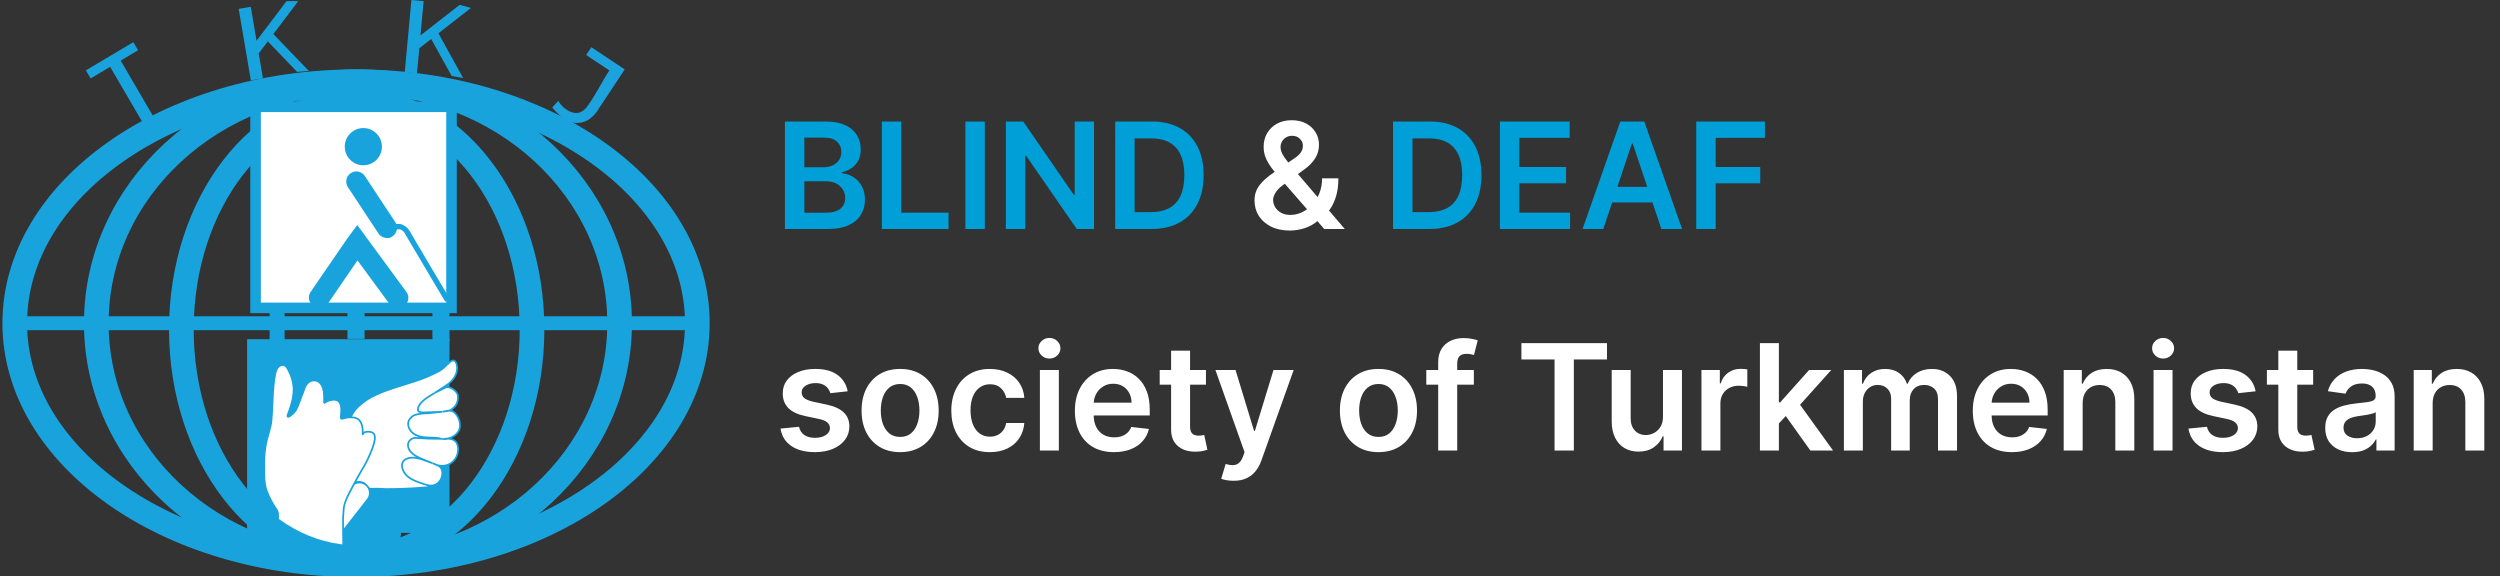 <svg width="243" height="56" viewBox="0 0 243 56" fill="none" xmlns="http://www.w3.org/2000/svg">
<rect x="0" y="0" width="243" height="56" fill="#333333" stroke="none"/>
<g clip-path="url(#clip0_60_2517)">
<path d="M76.294 22.256V11.813H80.285C81.039 11.813 81.665 11.932 82.164 12.17C82.666 12.405 83.041 12.726 83.289 13.134C83.54 13.542 83.666 14.004 83.666 14.521C83.666 14.946 83.584 15.31 83.421 15.612C83.259 15.912 83.039 16.154 82.765 16.341C82.49 16.529 82.183 16.663 81.843 16.744V16.846C82.213 16.867 82.568 16.981 82.907 17.188C83.25 17.392 83.53 17.681 83.747 18.055C83.964 18.429 84.073 18.881 84.073 19.411C84.073 19.952 83.942 20.438 83.681 20.869C83.419 21.298 83.026 21.636 82.5 21.884C81.974 22.132 81.312 22.256 80.514 22.256H76.294ZM78.183 20.676H80.214C80.9 20.676 81.394 20.545 81.695 20.283C82.001 20.018 82.153 19.678 82.153 19.263C82.153 18.954 82.077 18.675 81.925 18.427C81.772 18.175 81.555 17.978 81.273 17.835C80.991 17.689 80.655 17.616 80.265 17.616H78.183V20.676ZM78.183 16.255H80.051C80.377 16.255 80.67 16.195 80.932 16.076C81.193 15.954 81.399 15.782 81.548 15.561C81.7 15.337 81.777 15.072 81.777 14.766C81.777 14.361 81.634 14.028 81.349 13.766C81.067 13.505 80.648 13.374 80.092 13.374H78.183V16.255ZM85.716 22.256V11.813H87.605V20.671H92.197V22.256H85.716ZM95.725 11.813V22.256H93.836V11.813H95.725ZM106.339 11.813V22.256H104.658L99.745 15.143H99.659V22.256H97.771V11.813H99.461L104.368 18.932H104.46V11.813H106.339ZM111.93 22.256H108.397V11.813H112.001C113.036 11.813 113.925 12.023 114.669 12.441C115.415 12.855 115.989 13.452 116.389 14.23C116.79 15.009 116.99 15.94 116.99 17.025C116.99 18.113 116.788 19.047 116.384 19.829C115.984 20.611 115.405 21.211 114.648 21.629C113.895 22.047 112.989 22.256 111.93 22.256ZM110.285 20.62H111.838C112.564 20.62 113.17 20.487 113.655 20.222C114.141 19.953 114.506 19.554 114.75 19.024C114.994 18.49 115.117 17.824 115.117 17.025C115.117 16.226 114.994 15.563 114.75 15.036C114.506 14.506 114.144 14.11 113.666 13.848C113.191 13.583 112.6 13.45 111.894 13.45H110.285V20.62ZM138.937 22.256H135.403V11.813H139.007C140.043 11.813 140.932 12.023 141.675 12.441C142.422 12.855 142.995 13.452 143.396 14.23C143.797 15.009 143.997 15.94 143.997 17.025C143.997 18.113 143.795 19.047 143.391 19.829C142.99 20.611 142.412 21.211 141.655 21.629C140.901 22.047 139.995 22.256 138.937 22.256ZM137.292 20.62H138.845C139.571 20.62 140.177 20.487 140.662 20.222C141.147 19.953 141.512 19.554 141.756 19.024C142.001 18.49 142.123 17.824 142.123 17.025C142.123 16.226 142.001 15.563 141.756 15.036C141.512 14.506 141.151 14.11 140.672 13.848C140.197 13.583 139.607 13.45 138.901 13.45H137.292V20.62ZM145.791 22.256V11.813H152.572V13.399H147.68V16.234H152.221V17.82H147.68V20.671H152.613V22.256H145.791ZM155.838 22.256H153.823L157.493 11.813H159.824L163.5 22.256H161.485L158.7 13.955H158.618L155.838 22.256ZM155.904 18.162H161.403V19.681H155.904V18.162ZM164.874 22.256V11.813H171.553V13.399H166.763V16.234H171.095V17.82H166.763V22.256H164.874Z" fill="#009FD7"/>
<path d="M125.375 22.409C124.663 22.409 124.05 22.28 123.537 22.022C123.025 21.763 122.629 21.415 122.351 20.977C122.076 20.535 121.939 20.037 121.939 19.483C121.939 19.064 122.023 18.694 122.193 18.371C122.366 18.048 122.604 17.749 122.906 17.474C123.211 17.198 123.564 16.924 123.965 16.652L125.813 15.393C126.084 15.216 126.29 15.029 126.429 14.832C126.571 14.635 126.642 14.404 126.642 14.139C126.642 13.914 126.548 13.702 126.358 13.501C126.171 13.301 125.913 13.2 125.584 13.2C125.363 13.2 125.168 13.253 124.998 13.358C124.832 13.46 124.701 13.595 124.606 13.761C124.515 13.928 124.469 14.105 124.469 14.292C124.469 14.519 124.531 14.751 124.657 14.985C124.786 15.22 124.952 15.463 125.156 15.714C125.363 15.966 125.584 16.233 125.818 16.515L130.71 22.256H128.715L124.652 17.596C124.35 17.242 124.058 16.894 123.777 16.551C123.498 16.207 123.269 15.85 123.089 15.48C122.913 15.106 122.825 14.701 122.825 14.266C122.825 13.773 122.938 13.333 123.166 12.945C123.393 12.555 123.71 12.247 124.118 12.023C124.529 11.798 125.009 11.686 125.559 11.686C126.108 11.686 126.58 11.795 126.974 12.012C127.367 12.23 127.671 12.519 127.885 12.879C128.099 13.239 128.206 13.632 128.206 14.057C128.206 14.55 128.083 14.992 127.839 15.383C127.594 15.77 127.255 16.122 126.821 16.438L124.713 17.983C124.367 18.235 124.119 18.49 123.97 18.748C123.82 19.003 123.746 19.221 123.746 19.401C123.746 19.676 123.815 19.926 123.954 20.151C124.093 20.375 124.289 20.555 124.54 20.691C124.794 20.824 125.092 20.89 125.431 20.89C125.804 20.89 126.173 20.807 126.536 20.64C126.899 20.47 127.229 20.229 127.528 19.916C127.827 19.603 128.065 19.229 128.241 18.794C128.418 18.356 128.506 17.869 128.506 17.336H130.09C130.09 17.995 130.016 18.57 129.87 19.059C129.725 19.545 129.536 19.957 129.305 20.293C129.075 20.626 128.83 20.893 128.572 21.094C128.49 21.152 128.413 21.209 128.338 21.267C128.263 21.325 128.185 21.383 128.104 21.441C127.737 21.774 127.308 22.018 126.816 22.175C126.327 22.331 125.847 22.409 125.375 22.409Z" fill="white"/>
<path d="M82.393 38.033L80.713 38.217C80.665 38.047 80.582 37.887 80.463 37.737C80.348 37.588 80.192 37.467 79.995 37.375C79.798 37.283 79.557 37.237 79.272 37.237C78.888 37.237 78.566 37.321 78.305 37.487C78.047 37.654 77.92 37.87 77.923 38.135C77.92 38.363 78.003 38.548 78.172 38.691C78.346 38.834 78.631 38.951 79.028 39.043L80.361 39.328C81.102 39.488 81.652 39.741 82.011 40.088C82.374 40.435 82.558 40.888 82.561 41.449C82.558 41.942 82.414 42.377 82.128 42.755C81.847 43.129 81.454 43.421 80.952 43.632C80.45 43.843 79.873 43.948 79.221 43.948C78.264 43.948 77.493 43.747 76.91 43.346C76.326 42.942 75.978 42.379 75.866 41.658L77.663 41.485C77.745 41.839 77.918 42.105 78.183 42.285C78.447 42.466 78.792 42.556 79.216 42.556C79.654 42.556 80.005 42.466 80.27 42.285C80.538 42.105 80.672 41.883 80.672 41.618C80.672 41.393 80.586 41.208 80.412 41.062C80.243 40.916 79.978 40.803 79.618 40.725L78.285 40.445C77.534 40.288 76.979 40.025 76.62 39.654C76.26 39.281 76.082 38.808 76.085 38.237C76.082 37.754 76.212 37.336 76.477 36.983C76.745 36.626 77.117 36.35 77.592 36.157C78.07 35.959 78.622 35.861 79.247 35.861C80.163 35.861 80.885 36.056 81.41 36.447C81.94 36.838 82.267 37.367 82.393 38.033ZM87.492 43.948C86.728 43.948 86.066 43.78 85.506 43.443C84.946 43.106 84.512 42.636 84.203 42.031C83.897 41.425 83.745 40.718 83.745 39.909C83.745 39.1 83.897 38.392 84.203 37.783C84.512 37.175 84.946 36.702 85.506 36.365C86.066 36.029 86.728 35.861 87.492 35.861C88.255 35.861 88.917 36.029 89.477 36.365C90.037 36.702 90.47 37.175 90.775 37.783C91.084 38.392 91.238 39.1 91.238 39.909C91.238 40.718 91.084 41.425 90.775 42.031C90.47 42.636 90.037 43.106 89.477 43.443C88.917 43.78 88.255 43.948 87.492 43.948ZM87.501 42.469C87.916 42.469 88.262 42.355 88.54 42.127C88.818 41.896 89.025 41.587 89.162 41.199C89.301 40.812 89.37 40.38 89.37 39.904C89.37 39.425 89.301 38.992 89.162 38.604C89.025 38.213 88.818 37.902 88.54 37.671C88.262 37.44 87.916 37.324 87.501 37.324C87.077 37.324 86.725 37.44 86.443 37.671C86.165 37.902 85.956 38.213 85.816 38.604C85.681 38.992 85.613 39.425 85.613 39.904C85.613 40.38 85.681 40.812 85.816 41.199C85.956 41.587 86.165 41.896 86.443 42.127C86.725 42.355 87.077 42.469 87.501 42.469ZM96.214 43.948C95.433 43.948 94.763 43.776 94.203 43.433C93.646 43.09 93.217 42.615 92.915 42.01C92.616 41.402 92.467 40.702 92.467 39.909C92.467 39.114 92.62 38.412 92.925 37.803C93.23 37.192 93.661 36.716 94.218 36.376C94.778 36.032 95.44 35.861 96.204 35.861C96.838 35.861 97.4 35.978 97.889 36.213C98.381 36.444 98.773 36.772 99.064 37.197C99.357 37.618 99.523 38.111 99.563 38.675H97.802C97.731 38.298 97.561 37.984 97.293 37.732C97.028 37.477 96.674 37.35 96.229 37.35C95.852 37.35 95.521 37.452 95.236 37.656C94.951 37.856 94.729 38.145 94.569 38.522C94.413 38.9 94.335 39.352 94.335 39.879C94.335 40.413 94.413 40.871 94.569 41.256C94.726 41.636 94.944 41.93 95.226 42.138C95.511 42.342 95.845 42.444 96.229 42.444C96.5 42.444 96.743 42.393 96.957 42.291C97.174 42.185 97.356 42.034 97.502 41.837C97.648 41.64 97.748 41.4 97.802 41.118H99.563C99.52 41.672 99.357 42.163 99.075 42.592C98.793 43.016 98.41 43.349 97.924 43.591C97.439 43.829 96.869 43.948 96.214 43.948ZM101.077 43.795V35.963H102.92V43.795H101.077ZM102.003 34.851C101.712 34.851 101.461 34.754 101.25 34.56C101.039 34.363 100.935 34.127 100.935 33.852C100.935 33.573 101.039 33.337 101.25 33.143C101.461 32.946 101.712 32.847 102.003 32.847C102.299 32.847 102.55 32.946 102.757 33.143C102.967 33.337 103.073 33.573 103.073 33.852C103.073 34.127 102.967 34.363 102.757 34.56C102.55 34.754 102.299 34.851 102.003 34.851ZM108.277 43.948C107.493 43.948 106.816 43.785 106.245 43.458C105.678 43.129 105.243 42.663 104.937 42.061C104.632 41.456 104.479 40.744 104.479 39.925C104.479 39.119 104.632 38.412 104.937 37.803C105.246 37.192 105.677 36.716 106.23 36.376C106.784 36.032 107.433 35.861 108.18 35.861C108.662 35.861 109.117 35.939 109.544 36.095C109.976 36.248 110.356 36.486 110.685 36.809C111.017 37.132 111.279 37.543 111.469 38.043C111.659 38.539 111.754 39.131 111.754 39.818V40.384H105.344V39.139H109.987C109.984 38.786 109.908 38.471 109.759 38.196C109.609 37.917 109.4 37.698 109.132 37.538C108.868 37.379 108.559 37.299 108.205 37.299C107.829 37.299 107.498 37.39 107.213 37.574C106.928 37.754 106.706 37.992 106.546 38.288C106.39 38.58 106.31 38.901 106.306 39.252V40.338C106.306 40.793 106.39 41.184 106.556 41.511C106.722 41.833 106.955 42.082 107.253 42.255C107.552 42.425 107.902 42.51 108.302 42.51C108.57 42.51 108.813 42.472 109.03 42.398C109.248 42.32 109.436 42.206 109.595 42.056C109.755 41.907 109.875 41.721 109.957 41.5L111.677 41.694C111.569 42.15 111.362 42.547 111.057 42.887C110.754 43.224 110.368 43.486 109.896 43.672C109.424 43.856 108.884 43.948 108.277 43.948ZM117.218 35.963V37.39H112.723V35.963H117.218ZM113.832 34.086H115.675V41.439C115.675 41.687 115.712 41.878 115.788 42.01C115.865 42.139 115.967 42.228 116.093 42.275C116.219 42.323 116.358 42.347 116.51 42.347C116.626 42.347 116.731 42.338 116.826 42.321C116.925 42.304 116.999 42.289 117.05 42.275L117.36 43.718C117.262 43.752 117.121 43.79 116.938 43.831C116.758 43.871 116.538 43.895 116.276 43.902C115.814 43.916 115.398 43.846 115.029 43.693C114.659 43.537 114.366 43.295 114.148 42.969C113.934 42.642 113.829 42.235 113.832 41.745V34.086ZM119.905 46.732C119.653 46.732 119.421 46.712 119.207 46.671C118.997 46.633 118.829 46.589 118.703 46.538L119.131 45.1C119.399 45.178 119.638 45.216 119.848 45.212C120.059 45.209 120.244 45.143 120.404 45.014C120.567 44.888 120.704 44.677 120.816 44.381L120.974 43.958L118.138 35.963H120.093L121.895 41.878H121.977L123.784 35.963H125.744L122.613 44.743C122.467 45.158 122.273 45.513 122.033 45.809C121.792 46.108 121.496 46.336 121.147 46.492C120.801 46.652 120.387 46.732 119.905 46.732ZM133.986 43.948C133.223 43.948 132.561 43.78 132.001 43.443C131.441 43.106 131.006 42.636 130.697 42.031C130.392 41.425 130.239 40.718 130.239 39.909C130.239 39.1 130.392 38.392 130.697 37.783C131.006 37.175 131.441 36.702 132.001 36.365C132.561 36.029 133.223 35.861 133.986 35.861C134.75 35.861 135.412 36.029 135.972 36.365C136.532 36.702 136.965 37.175 137.27 37.783C137.579 38.392 137.734 39.1 137.734 39.909C137.734 40.718 137.579 41.425 137.27 42.031C136.965 42.636 136.532 43.106 135.972 43.443C135.412 43.78 134.75 43.948 133.986 43.948ZM133.997 42.469C134.411 42.469 134.757 42.355 135.035 42.127C135.314 41.896 135.521 41.587 135.656 41.199C135.795 40.812 135.865 40.38 135.865 39.904C135.865 39.425 135.795 38.992 135.656 38.604C135.521 38.213 135.314 37.902 135.035 37.671C134.757 37.44 134.411 37.324 133.997 37.324C133.573 37.324 133.219 37.44 132.937 37.671C132.659 37.902 132.451 38.213 132.312 38.604C132.176 38.992 132.108 39.425 132.108 39.904C132.108 40.38 132.176 40.812 132.312 41.199C132.451 41.587 132.659 41.896 132.937 42.127C133.219 42.355 133.573 42.469 133.997 42.469ZM143.258 35.963V37.39H138.636V35.963H143.258ZM139.792 43.795V35.223C139.792 34.697 139.9 34.258 140.117 33.908C140.338 33.558 140.633 33.296 141.003 33.123C141.373 32.949 141.784 32.862 142.235 32.862C142.554 32.862 142.837 32.888 143.085 32.939C143.333 32.99 143.516 33.036 143.635 33.077L143.269 34.504C143.191 34.481 143.092 34.457 142.974 34.433C142.855 34.406 142.722 34.392 142.576 34.392C142.233 34.392 141.991 34.475 141.848 34.642C141.709 34.805 141.64 35.04 141.64 35.346V43.795H139.792ZM147.881 34.938V33.352H156.2V34.938H152.977V43.795H151.104V34.938H147.881ZM161.642 40.501V35.963H163.485V43.795H161.698V42.403H161.617C161.44 42.841 161.15 43.2 160.746 43.479C160.346 43.758 159.852 43.897 159.265 43.897C158.752 43.897 158.299 43.783 157.906 43.555C157.515 43.324 157.21 42.989 156.989 42.551C156.768 42.109 156.658 41.575 156.658 40.95V35.963H158.501V40.664C158.501 41.16 158.637 41.555 158.908 41.847C159.18 42.139 159.536 42.285 159.977 42.285C160.249 42.285 160.512 42.219 160.766 42.087C161.021 41.954 161.229 41.757 161.393 41.495C161.559 41.23 161.642 40.899 161.642 40.501ZM165.381 43.795V35.963H167.167V37.268H167.249C167.391 36.816 167.636 36.468 167.982 36.223C168.332 35.975 168.73 35.851 169.178 35.851C169.28 35.851 169.394 35.856 169.519 35.866C169.648 35.873 169.755 35.885 169.84 35.901V37.599C169.762 37.572 169.638 37.548 169.468 37.528C169.302 37.504 169.141 37.492 168.985 37.492C168.648 37.492 168.347 37.566 168.079 37.712C167.813 37.855 167.605 38.053 167.452 38.308C167.299 38.563 167.223 38.857 167.223 39.19V43.795H165.381ZM172.744 41.337L172.739 39.109H173.035L175.845 35.963H177.999L174.541 39.818H174.159L172.744 41.337ZM171.064 43.795V33.352H172.907V43.795H171.064ZM175.972 43.795L173.427 40.231L174.669 38.93L178.176 43.795H175.972ZM179.226 43.795V35.963H180.988V37.294H181.079C181.242 36.845 181.512 36.495 181.889 36.243C182.266 35.988 182.715 35.861 183.238 35.861C183.768 35.861 184.214 35.99 184.577 36.248C184.944 36.503 185.202 36.852 185.351 37.294H185.433C185.605 36.858 185.897 36.512 186.308 36.253C186.722 35.992 187.213 35.861 187.78 35.861C188.499 35.861 189.086 36.089 189.541 36.544C189.996 36.999 190.223 37.664 190.223 38.538V43.795H188.375V38.823C188.375 38.337 188.246 37.982 187.988 37.758C187.73 37.53 187.415 37.416 187.041 37.416C186.597 37.416 186.248 37.555 185.998 37.834C185.749 38.109 185.626 38.468 185.626 38.91V43.795H183.818V38.747C183.818 38.342 183.697 38.019 183.452 37.778C183.211 37.537 182.895 37.416 182.505 37.416C182.241 37.416 181.999 37.484 181.782 37.62C181.565 37.752 181.392 37.941 181.263 38.186C181.134 38.427 181.069 38.709 181.069 39.032V43.795H179.226ZM195.555 43.948C194.771 43.948 194.093 43.785 193.523 43.458C192.956 43.129 192.521 42.663 192.215 42.061C191.909 41.456 191.756 40.744 191.756 39.925C191.756 39.119 191.909 38.412 192.215 37.803C192.524 37.192 192.955 36.716 193.508 36.376C194.061 36.032 194.711 35.861 195.458 35.861C195.94 35.861 196.395 35.939 196.822 36.095C197.254 36.248 197.634 36.486 197.963 36.809C198.295 37.132 198.557 37.543 198.747 38.043C198.937 38.539 199.032 39.131 199.032 39.818V40.384H192.622V39.139H197.265C197.262 38.786 197.186 38.471 197.036 38.196C196.887 37.917 196.678 37.698 196.41 37.538C196.145 37.379 195.837 37.299 195.483 37.299C195.107 37.299 194.776 37.39 194.49 37.574C194.206 37.754 193.983 37.992 193.824 38.288C193.667 38.58 193.588 38.901 193.584 39.252V40.338C193.584 40.793 193.667 41.184 193.834 41.511C194 41.833 194.233 42.082 194.531 42.255C194.83 42.425 195.18 42.51 195.58 42.51C195.848 42.51 196.091 42.472 196.308 42.398C196.525 42.32 196.714 42.206 196.873 42.056C197.033 41.907 197.153 41.721 197.234 41.5L198.955 41.694C198.847 42.15 198.64 42.547 198.335 42.887C198.032 43.224 197.645 43.486 197.173 43.672C196.702 43.856 196.162 43.948 195.555 43.948ZM202.434 39.206V43.795H200.591V35.963H202.352V37.294H202.444C202.624 36.855 202.911 36.507 203.304 36.248C203.701 35.99 204.192 35.861 204.776 35.861C205.316 35.861 205.785 35.976 206.186 36.208C206.589 36.439 206.902 36.773 207.123 37.212C207.346 37.651 207.457 38.182 207.454 38.808V43.795H205.61V39.093C205.61 38.57 205.475 38.16 205.203 37.865C204.935 37.569 204.564 37.421 204.088 37.421C203.766 37.421 203.479 37.492 203.228 37.635C202.98 37.775 202.785 37.977 202.643 38.242C202.504 38.507 202.434 38.828 202.434 39.206ZM209.327 43.795V35.963H211.17V43.795H209.327ZM210.254 34.851C209.962 34.851 209.71 34.754 209.5 34.56C209.29 34.363 209.184 34.127 209.184 33.852C209.184 33.573 209.29 33.337 209.5 33.143C209.71 32.946 209.962 32.847 210.254 32.847C210.549 32.847 210.8 32.946 211.007 33.143C211.217 33.337 211.323 33.573 211.323 33.852C211.323 34.127 211.217 34.363 211.007 34.56C210.8 34.754 210.549 34.851 210.254 34.851ZM219.245 38.033L217.565 38.217C217.518 38.047 217.435 37.887 217.316 37.737C217.2 37.588 217.045 37.467 216.848 37.375C216.651 37.283 216.41 37.237 216.124 37.237C215.741 37.237 215.419 37.321 215.158 37.487C214.899 37.654 214.773 37.87 214.775 38.135C214.773 38.363 214.856 38.548 215.025 38.691C215.198 38.834 215.484 38.951 215.881 39.043L217.214 39.328C217.955 39.488 218.504 39.741 218.863 40.088C219.227 40.435 219.41 40.888 219.414 41.449C219.41 41.942 219.266 42.377 218.981 42.755C218.699 43.129 218.307 43.421 217.805 43.632C217.302 43.843 216.726 43.948 216.074 43.948C215.117 43.948 214.346 43.747 213.763 43.346C213.179 42.942 212.831 42.379 212.719 41.658L214.516 41.485C214.598 41.839 214.77 42.105 215.036 42.285C215.3 42.466 215.644 42.556 216.069 42.556C216.507 42.556 216.858 42.466 217.123 42.285C217.391 42.105 217.525 41.883 217.525 41.618C217.525 41.393 217.438 41.208 217.265 41.062C217.096 40.916 216.831 40.803 216.471 40.725L215.137 40.445C214.387 40.288 213.832 40.025 213.472 39.654C213.112 39.281 212.935 38.808 212.938 38.237C212.935 37.754 213.065 37.336 213.33 36.983C213.598 36.626 213.97 36.35 214.445 36.157C214.923 35.959 215.475 35.861 216.099 35.861C217.015 35.861 217.737 36.056 218.263 36.447C218.792 36.838 219.12 37.367 219.245 38.033ZM224.838 35.963V37.39H220.343V35.963H224.838ZM221.453 34.086H223.295V41.439C223.295 41.687 223.333 41.878 223.407 42.01C223.485 42.139 223.587 42.228 223.713 42.275C223.839 42.323 223.978 42.347 224.131 42.347C224.246 42.347 224.351 42.338 224.446 42.321C224.544 42.304 224.619 42.289 224.67 42.275L224.981 43.718C224.883 43.752 224.741 43.79 224.558 43.831C224.378 43.871 224.158 43.895 223.896 43.902C223.435 43.916 223.019 43.846 222.649 43.693C222.279 43.537 221.985 43.295 221.768 42.969C221.554 42.642 221.449 42.235 221.453 41.745V34.086ZM228.629 43.953C228.134 43.953 227.687 43.865 227.291 43.688C226.897 43.508 226.585 43.242 226.354 42.892C226.126 42.542 226.013 42.111 226.013 41.597C226.013 41.155 226.094 40.79 226.257 40.501C226.42 40.212 226.642 39.981 226.924 39.807C227.206 39.634 227.523 39.503 227.876 39.415C228.232 39.323 228.601 39.257 228.981 39.216C229.439 39.168 229.811 39.126 230.096 39.088C230.381 39.048 230.588 38.986 230.717 38.905C230.849 38.82 230.915 38.689 230.915 38.512V38.482C230.915 38.097 230.802 37.8 230.574 37.589C230.347 37.379 230.019 37.273 229.592 37.273C229.14 37.273 228.782 37.372 228.517 37.569C228.257 37.766 228.08 37.999 227.988 38.267L226.267 38.023C226.403 37.547 226.627 37.149 226.939 36.83C227.252 36.507 227.634 36.265 228.085 36.105C228.536 35.942 229.035 35.861 229.582 35.861C229.958 35.861 230.333 35.905 230.707 35.993C231.08 36.082 231.421 36.228 231.73 36.432C232.039 36.632 232.286 36.906 232.474 37.253C232.664 37.599 232.758 38.033 232.758 38.553V43.795H230.987V42.719H230.926C230.813 42.937 230.656 43.141 230.452 43.331C230.252 43.518 229.999 43.669 229.694 43.785C229.391 43.897 229.037 43.953 228.629 43.953ZM229.108 42.597C229.478 42.597 229.799 42.523 230.07 42.377C230.342 42.228 230.55 42.031 230.697 41.786C230.846 41.541 230.92 41.274 230.92 40.985V40.062C230.863 40.11 230.765 40.154 230.626 40.195C230.489 40.236 230.337 40.271 230.167 40.302C229.998 40.333 229.829 40.36 229.663 40.384C229.497 40.407 229.353 40.428 229.23 40.445C228.955 40.482 228.71 40.543 228.492 40.628C228.275 40.713 228.104 40.832 227.978 40.985C227.852 41.135 227.79 41.329 227.79 41.567C227.79 41.907 227.913 42.163 228.161 42.337C228.409 42.51 228.725 42.597 229.108 42.597ZM236.455 39.206V43.795H234.612V35.963H236.373V37.294H236.465C236.645 36.855 236.931 36.507 237.325 36.248C237.722 35.99 238.212 35.861 238.797 35.861C239.336 35.861 239.806 35.976 240.207 36.208C240.61 36.439 240.923 36.773 241.143 37.212C241.367 37.651 241.477 38.182 241.474 38.808V43.795H239.631V39.093C239.631 38.57 239.495 38.16 239.224 37.865C238.956 37.569 238.584 37.421 238.109 37.421C237.787 37.421 237.5 37.492 237.249 37.635C237.001 37.775 236.806 37.977 236.663 38.242C236.524 38.507 236.455 38.828 236.455 39.206Z" fill="white"/>
<path d="M35.103 54.119C37.248 54.119 38.987 53.079 38.987 51.796C38.987 50.514 37.248 49.474 35.103 49.474C32.957 49.474 31.218 50.514 31.218 51.796C31.218 53.079 32.957 54.119 35.103 54.119Z" fill="#19A3DD"/>
<path d="M43.691 32.97H24.019V51.796H43.691V32.97Z" fill="#19A3DD"/>
<path d="M33.888 41.238C34.019 40.549 34.371 39.921 34.891 39.451C35.407 38.981 35.998 38.602 36.641 38.331C37.868 37.77 39.191 37.446 40.469 37.013C41.108 36.804 41.73 36.548 42.331 36.246C42.63 36.114 42.909 35.939 43.158 35.728C43.345 35.548 43.524 35.359 43.723 35.194C44.255 34.757 44.442 35.357 44.432 35.821C44.415 36.559 43.909 37.116 43.301 37.51L42.236 38.2L43.281 37.677C43.708 37.463 44.447 38.021 44.508 38.441C44.554 38.801 44.467 39.164 44.263 39.464C44.118 39.613 43.961 39.75 43.794 39.874L43.001 40.022C43.328 39.992 43.779 39.815 44.076 40.022C44.555 40.353 44.947 41.297 44.547 41.956C44.424 42.133 44.267 42.283 44.085 42.399C43.903 42.514 43.7 42.591 43.487 42.627C43.301 42.659 43.09 42.659 43.09 42.671C43.09 42.683 43.826 42.516 44.231 42.862C44.594 43.18 44.591 43.846 44.407 44.313C44.313 44.532 44.172 44.727 43.993 44.885C43.815 45.044 43.605 45.161 43.377 45.229C43.052 45.313 42.709 45.294 42.395 45.173L42.035 45.02C42.28 45.133 42.638 45.234 42.82 45.426C42.965 45.637 43.025 45.895 42.989 46.148C42.925 46.689 42.476 47.227 41.885 47.2C41.693 47.199 41.503 47.161 41.325 47.09C41.625 47.151 41.774 47.205 41.774 47.257C41.774 47.309 41.679 47.336 41.495 47.37C40.66 47.439 39.546 47.513 38.359 47.53C37.794 47.552 37.229 47.541 36.666 47.498C36.315 47.498 35.902 47.564 35.581 47.404C35.532 47.38 35.547 47.183 35.517 47.132C35.395 46.901 35.11 46.859 34.877 46.842C34.472 46.807 34.356 47.087 34.015 47.215C33.981 45.847 33.947 44.478 33.915 43.108L33.878 41.555C33.873 41.449 33.876 41.343 33.888 41.238Z" fill="white" stroke="#19A3DD" stroke-width="0.171" stroke-miterlimit="10"/>
<path d="M42.236 38.201C41.689 38.542 40.764 39.029 40.626 39.712C40.531 40.154 41.117 40.093 41.38 40.086L42.974 40.029C42.526 40.044 42.074 40.137 41.625 40.169C41.212 40.164 40.799 40.212 40.398 40.312C40.258 40.355 40.127 40.425 40.015 40.519C39.902 40.613 39.81 40.729 39.743 40.86C39.542 41.3 39.78 41.843 40.17 42.128C41.014 42.74 42.054 42.394 42.982 42.659C42.14 42.659 41.321 42.627 40.481 42.573C40.387 42.558 40.291 42.563 40.199 42.586C40.106 42.608 40.019 42.65 39.943 42.707C39.866 42.764 39.802 42.835 39.753 42.917C39.704 42.999 39.673 43.09 39.659 43.185C39.571 44.274 41.289 44.677 42.022 45.021C41.286 44.775 40.418 44.308 39.637 44.549C38.774 44.819 39.031 45.763 39.561 46.252C40.052 46.697 40.705 46.881 41.313 47.09" stroke="#19A3DD" stroke-width="0.171" stroke-miterlimit="10"/>
<path d="M34.125 47.29L31.449 50.716C31.101 51.162 31.179 51.806 31.623 52.154C32.068 52.502 32.711 52.423 33.059 51.978L35.735 48.551C36.083 48.105 36.005 47.461 35.56 47.113C35.115 46.765 34.473 46.844 34.125 47.29Z" fill="white" stroke="#19A3DD" stroke-width="0.171" stroke-miterlimit="10"/>
<path d="M25.685 45.114V45.042C25.678 44.336 25.748 43.632 25.893 42.941C26.048 42.243 26.323 41.587 26.384 40.867C26.524 39.392 26.458 37.888 26.738 36.425C26.767 36.223 26.829 36.028 26.922 35.846C27.11 35.509 27.52 35.324 27.822 35.639C27.918 35.751 27.996 35.878 28.053 36.015C28.347 36.556 28.515 37.157 28.544 37.772C28.54 38.311 28.458 38.846 28.298 39.36C28.099 40.056 27.871 40.437 27.969 40.505C28.067 40.574 28.436 40.284 28.706 39.95C28.89 39.704 28.951 39.444 29.442 38.185C29.564 37.853 29.645 37.49 29.91 37.236C30 37.142 30.11 37.069 30.232 37.024C30.354 36.98 30.485 36.964 30.614 36.979C30.743 36.994 30.867 37.039 30.976 37.111C31.085 37.182 31.175 37.279 31.24 37.391C31.389 37.652 31.473 37.944 31.486 38.244C31.486 38.367 31.554 39.129 31.459 39.19C31.797 38.979 32.364 38.736 32.767 38.913C33.333 39.158 33.149 40.124 33.127 40.611C33.127 40.871 33.564 40.493 34.222 40.572C34.429 40.572 34.633 40.63 34.808 40.741C35.144 40.987 35.257 41.508 35.257 41.906V42.29C35.257 41.85 36.126 41.909 36.315 42.127C36.592 42.449 36.339 43.133 36.231 43.479C35.944 44.283 35.57 45.053 35.115 45.775C34.759 46.392 34.42 47.004 34.094 47.645C33.795 48.222 33.505 48.731 33.414 49.39C33.357 49.915 33.334 50.443 33.346 50.97C33.346 52.374 33.328 53.723 33.591 55.109L33.633 55.256C33.377 55.248 33.12 55.256 32.865 55.281C32.347 55.288 31.829 55.242 31.321 55.141C30.215 54.934 28.953 54.504 28.06 53.792C27.569 53.411 26.745 52.902 26.681 52.71C26.634 52.568 26.738 52.391 26.779 52.261C26.905 51.822 26.975 51.37 26.985 50.914C27.003 50.538 27.096 50.009 26.953 49.65C26.902 49.546 26.839 49.448 26.765 49.358C26.447 48.884 26.182 48.378 25.974 47.846C25.628 47.035 25.682 45.991 25.685 45.114Z" fill="white" stroke="#19A3DD" stroke-width="0.171" stroke-miterlimit="10"/>
<path d="M11.655 5.76L10.627 6.361L13.936 12.031L14.963 11.429L11.655 5.76Z" fill="#19A3DD"/>
<path d="M13.421 4.884L12.957 4.1L8.346 6.839L8.81 7.623L13.421 4.884Z" fill="#19A3DD"/>
<path d="M30.018 6.896L28.88 6.987L26.031 4.023L25.162 5.173L25.14 5.156L25.557 7.616L24.382 7.815L23.202 0.86L24.375 0.661L24.936 3.962L25.393 3.359L25.933 2.644L27.849 0.108H28.99L26.571 3.31L30.018 6.896Z" fill="#19A3DD"/>
<path d="M60.473 7.13L59.577 8.482L58.24 10.5C57.994 10.941 57.653 11.321 57.241 11.613C56.797 11.892 56.269 12.005 55.749 11.932C55.101 11.827 54.593 11.402 54.132 10.949C53.969 10.792 53.818 10.622 53.681 10.441L54.265 9.804C54.428 10.089 54.645 10.34 54.905 10.541C55.317 10.854 55.859 11.104 56.377 10.922C56.68 10.792 56.937 10.574 57.114 10.296C57.901 9.227 58.458 8.02 59.187 6.916L59.246 6.855L56.976 5.348L57.479 4.589L60.718 6.739C60.718 6.739 60.473 7.128 60.473 7.13Z" fill="#1CA3DD"/>
<path d="M45.023 7.592L43.9 7.385L41.909 3.787L40.776 4.675L40.759 4.65L40.528 7.135L39.34 7.024L39.99 0L41.176 0.111L40.869 3.446L41.465 2.981L42.169 2.428L44.675 0.474L45.777 0.769L42.616 3.237L45.023 7.592Z" fill="#19A3DD"/>
<path d="M34.607 54.891C52.928 54.891 67.78 44.381 67.78 31.417C67.78 18.453 52.928 7.943 34.607 7.943C16.286 7.943 1.434 18.453 1.434 31.417C1.434 44.381 16.286 54.891 34.607 54.891Z" stroke="#19A3DD" stroke-width="2.396" stroke-miterlimit="10"/>
<path d="M34.671 54.195C44.083 54.195 51.713 44.264 51.713 32.014C51.713 19.764 44.083 9.833 34.671 9.833C25.259 9.833 17.629 19.764 17.629 32.014C17.629 44.264 25.259 54.195 34.671 54.195Z" stroke="#19A3DD" stroke-width="2.396" stroke-miterlimit="10"/>
<path d="M34.794 54.891C48.84 54.891 60.227 44.381 60.227 31.417C60.227 18.453 48.84 7.943 34.794 7.943C20.747 7.943 9.36 18.453 9.36 31.417C9.36 44.381 20.747 54.891 34.794 54.891Z" stroke="#19A3DD" stroke-width="2.396" stroke-miterlimit="10"/>
<path d="M67.017 30.741H2.143V32.093H67.017V30.741Z" fill="#19A3DD"/>
<path d="M43.693 30.127H42.032V33.169H43.693V30.127Z" fill="#19A3DD"/>
<path d="M27.663 30.021H26.207V33.145H27.663V30.021Z" fill="#19A3DD"/>
<path d="M35.436 29.896H33.775V32.939H35.436V29.896Z" fill="#19A3DD"/>
<path d="M43.887 10.381H24.841V29.927H43.887V10.381Z" fill="white" stroke="#19A3DD" stroke-width="1.027" stroke-miterlimit="10"/>
<path d="M43.708 29.06L43.276 29.325L40.072 23.918L39.856 23.55L39.831 23.51C39.682 23.265 39.539 22.999 39.385 22.746C39.297 22.565 39.153 22.418 38.975 22.326C38.89 22.293 38.798 22.279 38.707 22.286C38.663 22.288 38.618 22.294 38.575 22.303L38.531 22.318C38.388 22.367 38.265 22.461 38.181 22.586C38.097 22.711 38.056 22.861 38.064 23.011V23.024C37.897 23.111 37.708 23.149 37.52 23.132C37.52 23.105 37.52 23.075 37.52 23.043C37.51 22.848 37.548 22.654 37.63 22.476C37.712 22.299 37.836 22.145 37.991 22.026C38.147 21.901 38.332 21.817 38.528 21.78C38.666 21.753 38.808 21.753 38.945 21.78C39.271 21.872 39.555 22.073 39.75 22.35C39.842 22.48 39.924 22.616 39.996 22.758L40.504 23.626C40.711 23.98 40.921 24.334 41.132 24.687L41.75 25.73L42.386 26.803L42.97 27.787L43.433 28.568L43.706 29.028L43.708 29.06Z" fill="#19A3DD"/>
<path d="M35.316 16.066C36.313 16.066 37.122 15.256 37.122 14.257C37.122 13.258 36.313 12.448 35.316 12.448C34.319 12.448 33.51 13.258 33.51 14.257C33.51 15.256 34.319 16.066 35.316 16.066Z" fill="#19A3DD"/>
<path d="M38.575 22.301C38.555 22.437 38.507 22.567 38.434 22.683C38.36 22.799 38.263 22.897 38.148 22.972C38.121 22.99 38.093 23.007 38.064 23.022C37.849 23.136 37.598 23.165 37.362 23.104C37.125 23.043 36.92 22.896 36.786 22.692L33.817 18.192C33.746 18.084 33.696 17.963 33.672 17.836C33.647 17.709 33.648 17.578 33.674 17.451C33.727 17.195 33.879 16.97 34.097 16.826C34.315 16.682 34.581 16.63 34.837 16.683C34.963 16.709 35.084 16.759 35.191 16.832C35.298 16.905 35.39 16.998 35.461 17.106L38.428 21.601C38.465 21.658 38.497 21.719 38.521 21.783C38.587 21.947 38.606 22.127 38.575 22.301Z" fill="#19A3DD"/>
<path d="M39.262 29.753C39.037 29.902 38.764 29.96 38.498 29.915C38.232 29.869 37.993 29.723 37.831 29.507L34.747 25.312L31.903 29.465C31.746 29.684 31.512 29.835 31.248 29.887C30.984 29.939 30.71 29.889 30.482 29.746C30.37 29.678 30.274 29.589 30.198 29.483C30.122 29.378 30.069 29.257 30.041 29.13C30.013 29.003 30.011 28.871 30.036 28.743C30.061 28.616 30.112 28.494 30.185 28.386L33.802 23.115L34.263 22.495L34.722 21.876L35.184 22.495L35.642 23.115H35.623C35.658 23.149 35.69 23.186 35.718 23.225L39.51 28.386C39.587 28.491 39.642 28.61 39.671 28.737C39.7 28.864 39.704 28.995 39.681 29.123C39.657 29.251 39.608 29.373 39.536 29.482C39.464 29.59 39.371 29.682 39.262 29.753Z" fill="#19A3DD"/>
</g>
<defs>
<clipPath id="clip0_60_2517">
<rect width="243" height="56" fill="white"/>
</clipPath>
</defs>
</svg>
